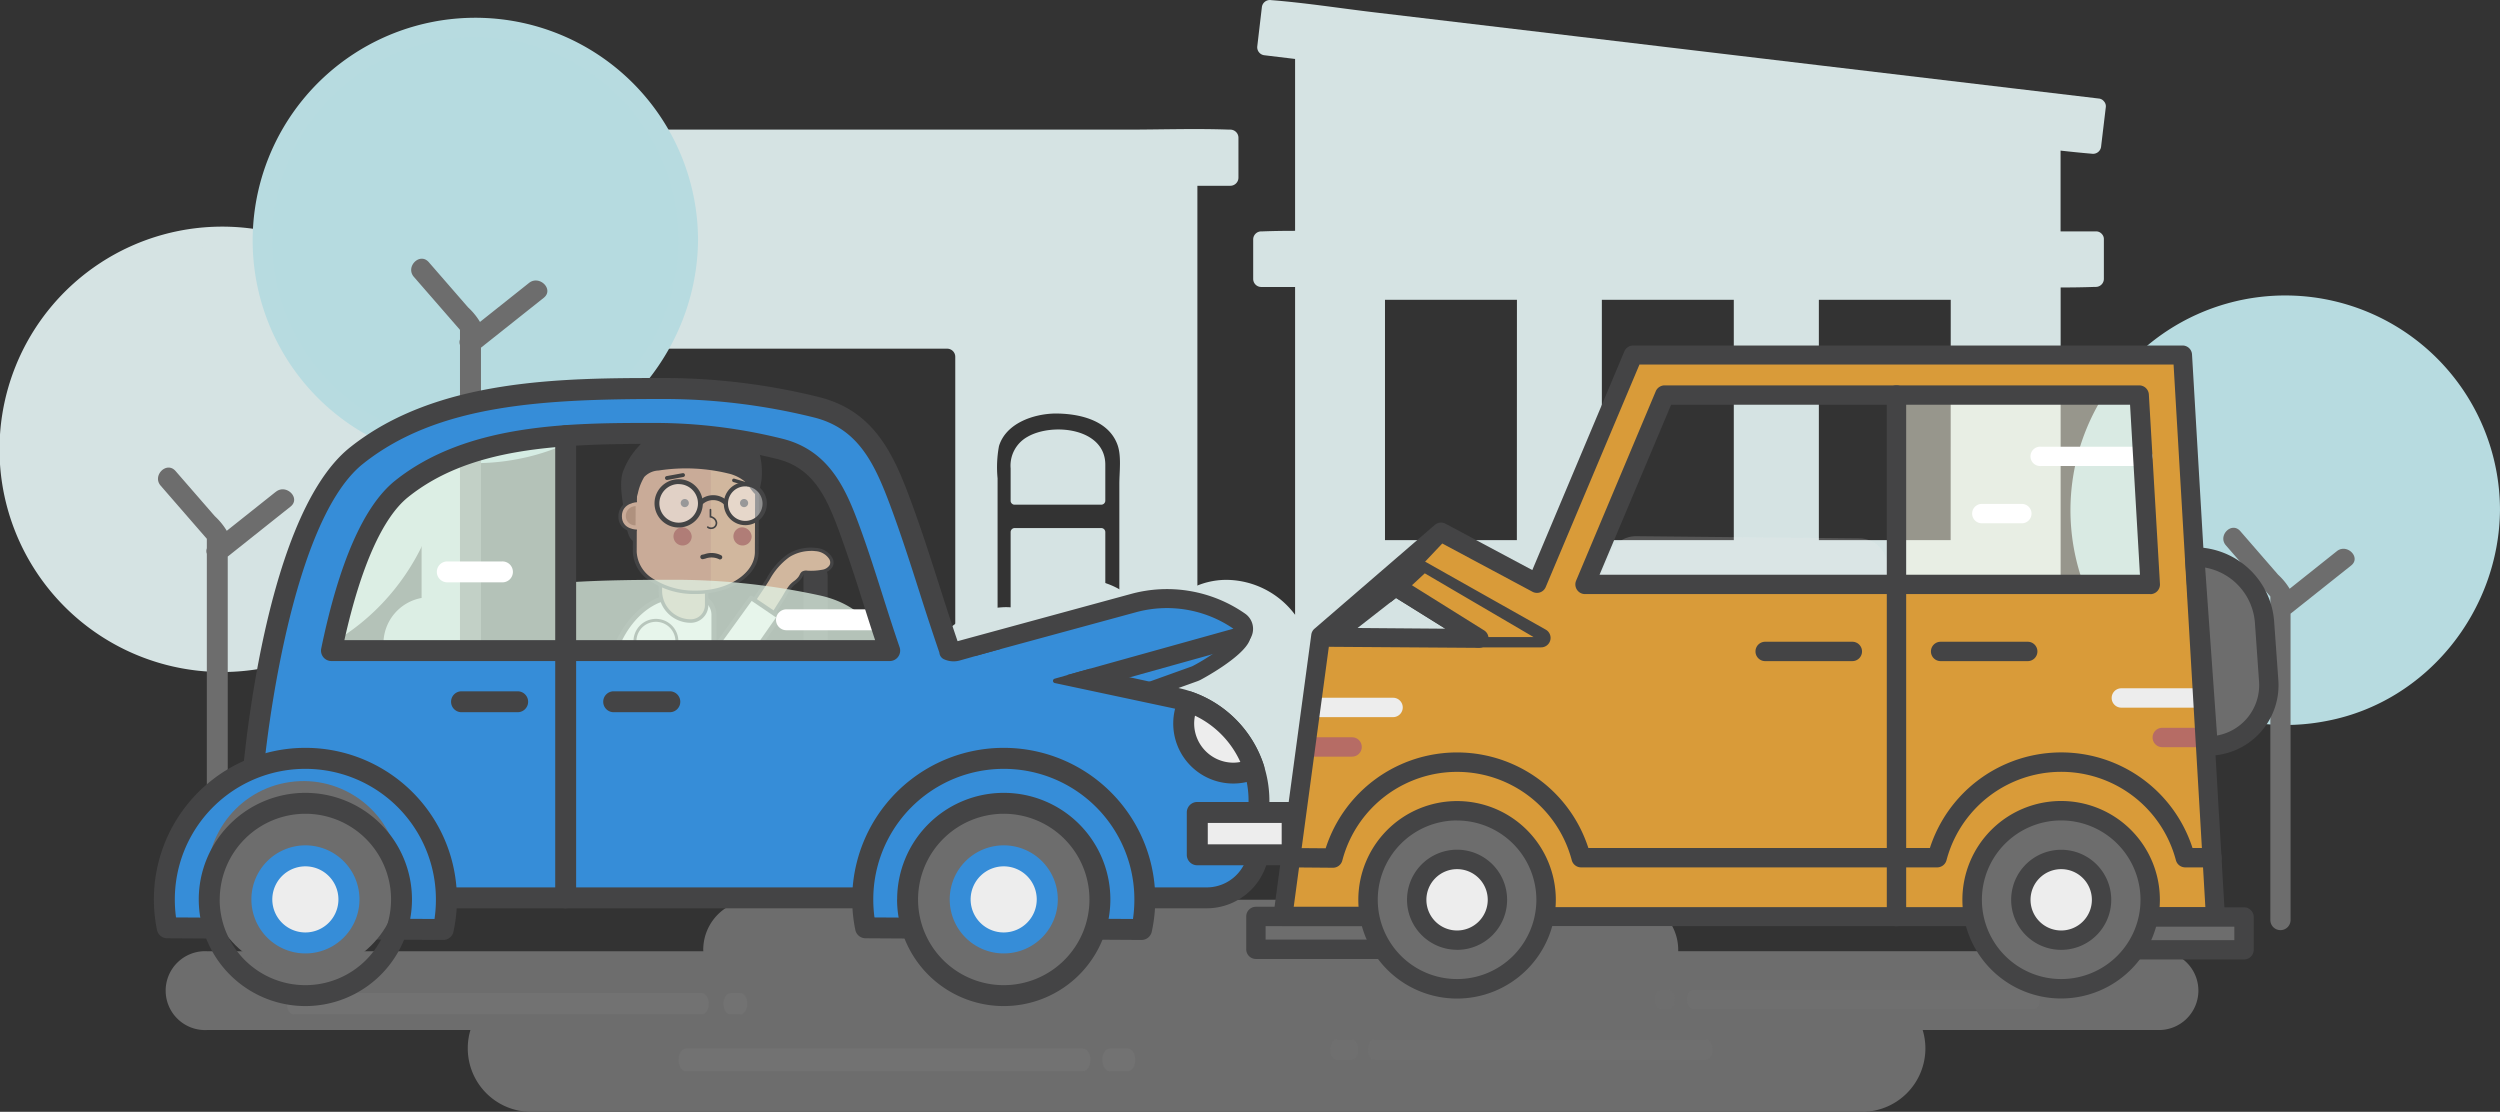 <svg xmlns="http://www.w3.org/2000/svg" width="356.212" height="158.419" viewBox="0 0 356.212 158.419">
  <rect x="0" y="0" width="356.212" height="158.419" fill="#333333" stroke="none"/>
  <g data-name="Group 336">
    <g data-name="Group 293" transform="translate(-48.06 -366.8)">
      <path data-name="Path 1" d="M355.44 502.33h-68.26v-.19a7.14 7.14 0 00-7.13-7.14H155.4a7.14 7.14 0 00-7.14 7.14l.01.2H77.62a5.62 5.62 0 100 11.22h37.47a9.04 9.04 0 00-.38 2.62 9.04 9.04 0 009.04 9.04h189.6a9.04 9.04 0 009.05-9.04 9.03 9.03 0 00-.39-2.62h33.43a5.62 5.62 0 100-11.23z" fill="#6d6d6d"/>
      <g data-name="Group 2">
        <path data-name="Path 2" d="M264.84 464.86h-3.2a12.23 12.23 0 00.63-3.87 11.61 11.61 0 00-11.33-11.84 11.4 11.4 0 00-10.36 7.04 12.02 12.02 0 00-6.49-1.89 11.87 11.87 0 00-1.5.1 12.32 12.32 0 00-9.78-4.98 11.03 11.03 0 00-9.18 4.93c-.33-.02-.67-.04-1.01-.04a11.95 11.95 0 00-1.26.07 10.9 10.9 0 00-17.78-.85 12 12 0 00-2.23-.22 12.8 12.8 0 00-12.47 11.55h-2.67a1.13 1.13 0 00-1.13 1.13v15.17a1.13 1.13 0 001.13 1.13h88.63a1.13 1.13 0 001.13-1.13v-15.17a1.13 1.13 0 00-1.13-1.13z" fill="#d5e3e3"/>
        <path data-name="Path 3" d="M251.87 453.68a2.88 2.88 0 003.1-1.61c.36-.6.84-1.8.26-2.35-.3-.3-.84-.2-1.37.18-.02-.8-.29-1.41-.73-1.5s-.96.37-1.3 1.12c-.34-.6-.8-.94-1.22-.79-.62.23-.91 1.42-.65 2.66a3.02 3.02 0 001.9 2.3z" fill="#efebc0"/>
      </g>
      <g data-name="Group 85">
        <g data-name="Group 3" fill="#d5e3e3">
          <path data-name="Path 4" d="M192.63 442.04h12.34a.58.58 0 01.58.57v27.04a.58.58 0 01-.58.57h-12.34a.53.53 0 01-.39-.15l-.02-.02v-.01a.53.53 0 01-.16-.4v-27.03a.58.58 0 01.57-.57z"/>
          <path data-name="Path 5" d="M194.46 429.04c3.54-2.05 11.06-1.26 11.09 3.94v5.16a.58.58 0 01-.57.57h-12.35a.53.53 0 01-.39-.15l-.02-.02a.53.53 0 01-.16-.4v-4.6a4.69 4.69 0 012.4-4.5z"/>
          <path data-name="Path 6" d="M100 476.2v6.2a1.14 1.14 0 002.28 0h122.4a1.14 1.14 0 002.29 0v-6.2a1.16 1.16 0 00-.7-1.04v-12.29h1.56a.58.58 0 00.57-.57v-2.52a.58.58 0 00-.57-.58h-.47a5.27 5.27 0 00-4.9-4.94 5.9 5.9 0 00-3.79-3.48v-57.51h4.71a1.16 1.16 0 001.14-1.15v-5.7a1.16 1.16 0 00-1.14-1.15h-.2c-4.86-.18-9.75 0-14.6 0h-105.2a1.05 1.05 0 00-.77.31l-.02.03-.04.03a1.05 1.05 0 00-.3.78v5.7a1.16 1.16 0 001.14 1.14h.2c1.49.06 2.98.08 4.47.08 0 2.23.07 4.47.07 6.68V452a6.62 6.62 0 00-5.43 6.3h-.6a.58.58 0 00-.57.57v2.84a.53.53 0 00.15.38l.01.02.02.01a.53.53 0 00.39.16h1.83v12.8h-2.8a1.16 1.16 0 00-1.13 1.14zm90.4-45.84c1-3.27 4.95-4.6 8.03-4.64 3.3 0 7.51.88 8.83 4.39.62 1.63.29 3.9.29 5.6v38.87H190.2v-39.62a16.46 16.46 0 01.2-4.6zm-75.42-12.73a1.16 1.16 0 011.14-1.15h66.91a1.16 1.16 0 011.14 1.15v52.43a1.16 1.16 0 01-1.14 1.14h-66.91a1.05 1.05 0 01-.77-.3l-.04-.04-.02-.02a1.05 1.05 0 01-.31-.78v-52.43z"/>
        </g>
        <path data-name="Path 7" d="M352.46 473.66c-2.01-3.68-3.8-8.97-8.77-9.23a6.84 6.84 0 00-2.02.19v-56.86c1.61 0 3.22-.02 4.83-.08h.2a1.15 1.15 0 001.13-1.13v-5.66a1.04 1.04 0 00-.3-.76c0-.02-.02-.03-.03-.04l-.03-.02a1.04 1.04 0 00-.77-.3h-5.04v-11.51c1.44.16 2.88.31 4.31.43l.2.02a1.15 1.15 0 001.26-.99l.67-5.61a1.04 1.04 0 00-.2-.8l-.04-.05-.02-.02a1.04 1.04 0 00-.73-.4l-11.79-1.4-28.17-3.35-34.07-4.06-29.44-3.5c-4.76-.57-9.54-1.32-14.32-1.7l-.2-.02a1.15 1.15 0 00-1.26.99l-.66 5.62a1.15 1.15 0 00.99 1.25l4.4.53v24.49c-1.55 0-3.1.02-4.64.08h-.2a1.15 1.15 0 00-1.13 1.13v5.65a1.15 1.15 0 001.13 1.14h4.84v77.9h118.17a7.2 7.2 0 002.88-2.32c2.19-3.06.42-6.73-1.17-9.6zm-88.27-29.9H245.4v-34.24h18.8zm30.91 0h-18.8v-34.24h18.8zm30.9 0h-18.78v-34.24h18.79z" fill="#d5e3e3"/>
        <g data-name="Group 30">
          <path data-name="Path 8" d="M107.3 430.83a27.58 27.58 0 11-22.15-27.05 27.85 27.85 0 0122.15 27.05c.03 2.67 4.17 2.68 4.15 0a31.73 31.73 0 10-25.48 31.1c14.75-2.86 25.33-16.24 25.48-31.1.02-2.67-4.13-2.67-4.15 0z" fill="#d5e3e3"/>
          <circle data-name="Ellipse 8" cx="28.95" cy="28.95" r="28.95" fill="#d5e3e3" transform="translate(50.76 401.88)"/>
          <path data-name="Path 9" d="M87.35 436.88l-6.98 5.55a9.47 9.47 0 00-1.7-2.08l-5.6-6.44c-1.27-1.45-3.37.67-2.11 2.1l6.57 7.56v1.36a1.12 1.12 0 000 .78v45.66a1.5 1.5 0 002.98 0V446.1l8.95-7.12c1.5-1.2-.62-3.3-2.1-2.1z" fill="#6d6d6d"/>
        </g>
        <g data-name="Group 57">
          <path data-name="Path 10" d="M143.37 401.07a27.58 27.58 0 11-22.15-27.05 27.85 27.85 0 0122.15 27.05c.03 2.67 4.17 2.67 4.15 0a31.73 31.73 0 10-25.48 31.1c14.75-2.86 25.33-16.24 25.48-31.1.03-2.67-4.12-2.67-4.15 0z" fill="#b7dbe0"/>
          <circle data-name="Ellipse 9" cx="28.95" cy="28.95" r="28.95" fill="#b6dbe0" transform="translate(86.84 372.11)"/>
          <path data-name="Path 11" d="M123.43 407.12l-6.98 5.55a9.47 9.47 0 00-1.7-2.08l-5.6-6.44c-1.27-1.45-3.37.66-2.12 2.1l6.57 7.55v1.37a1.12 1.12 0 000 .78v45.65a1.5 1.5 0 002.99 0v-45.26l8.95-7.11c1.5-1.2-.63-3.3-2.11-2.11z" fill="#6d6d6d"/>
        </g>
        <g data-name="Group 84">
          <g data-name="Group 71">
            <g data-name="Group 70">
              <g data-name="Group 69">
                <g data-name="Group 68">
                  <g data-name="Group 67">
                    <g data-name="Group 66">
                      <g data-name="Group 65">
                        <g data-name="Group 64">
                          <g data-name="Group 63">
                            <g data-name="Group 62">
                              <g data-name="Group 61">
                                <g data-name="Group 60">
                                  <g data-name="Group 59">
                                    <g data-name="Group 58">
                                      <path data-name="Path 12" d="M400.27 439.5a26.6 26.6 0 11-21.37-26.09 26.86 26.86 0 0121.37 26.09c.02 2.57 4.02 2.58 4 0a30.6 30.6 0 10-24.57 30c14.22-2.76 24.43-15.66 24.57-30 .02-2.57-3.98-2.58-4 0z" fill="#b7dbe0"/>
                                    </g>
                                  </g>
                                </g>
                              </g>
                            </g>
                          </g>
                        </g>
                      </g>
                    </g>
                  </g>
                </g>
              </g>
            </g>
          </g>
          <g data-name="Group 83">
            <g data-name="Group 82">
              <g data-name="Group 81">
                <g data-name="Group 80">
                  <g data-name="Group 79">
                    <g data-name="Group 78">
                      <g data-name="Group 77">
                        <g data-name="Group 76">
                          <g data-name="Group 75">
                            <g data-name="Group 74">
                              <g data-name="Group 73">
                                <g data-name="Group 72">
                                  <circle data-name="Ellipse 10" cx="27.92" cy="27.92" r="27.92" fill="#b7dbe0" transform="translate(345.75 411.57)"/>
                                </g>
                              </g>
                            </g>
                          </g>
                        </g>
                      </g>
                    </g>
                  </g>
                </g>
              </g>
            </g>
          </g>
          <path data-name="Path 13" d="M381.03 445.33l-6.73 5.36a9.14 9.14 0 00-1.64-2l-5.4-6.22c-1.23-1.4-3.25.65-2.04 2.04l6.33 7.28v1.31a1.08 1.08 0 000 .75v44.04a1.44 1.44 0 002.88 0v-43.65l8.64-6.87c1.44-1.15-.6-3.18-2.04-2.04z" fill="#6d6d6d"/>
        </g>
      </g>
      <rect data-name="Rectangle 355" width="3.44" height="13.79" rx="1.72" transform="translate(162.54 447.03)" fill="#444445"/>
      <g data-name="Group 87">
        <g data-name="Group 86">
          <path data-name="Path 14" d="M224.72 455.92a1.57 1.57 0 01.34 1.72c-.72 1.7-5.22 4.37-6.43 5a3.2 3.2 0 01-.4.18l-16.06 5.77a3.15 3.15 0 01-3.37-.82 3.15 3.15 0 011.48-5.18z" fill="#368dd8"/>
          <path data-name="Path 15" d="M201.1 469.9a4.28 4.28 0 01-1.12-8.4l25.07-6.84.46.46a2.69 2.69 0 01.59 2.96c-1.03 2.43-6.89 5.54-6.95 5.57a4.32 4.32 0 01-.53.23l-16.07 5.77a4.29 4.29 0 01-1.45.26zm22.88-12.61l-23.4 6.39a2.02 2.02 0 101.21 3.85l16.07-5.77a2.19 2.19 0 00.25-.12c2-1.04 5.3-3.27 5.87-4.35z" fill="#444445"/>
        </g>
      </g>
      <g data-name="Group 88">
        <path data-name="Path 16" d="M181.58 460.35l27.98-7.62a18.14 18.14 0 0115.13 2.62 1.29 1.29 0 01-.47 2.31l-25.8 7.2z" fill="#368dd8"/>
        <path data-name="Path 17" d="M198.41 466.21a1.35 1.35 0 01-.35-.04l-16.83-4.51a1.35 1.35 0 010-2.61l27.97-7.62a19.45 19.45 0 0116.26 2.8 2.64 2.64 0 01-.92 4.75l-25.76 7.19a1.35 1.35 0 01-.37.04zm-11.65-5.87l11.64 3.12 25.4-7.08a16.74 16.74 0 00-13.9-2.34z" fill="#444445"/>
      </g>
      <path data-name="Path 18" d="M105.27 436.47c-4.97 3.98-8.11 14-9.98 23.03h32.96v-30.59c-8.6.66-16.65 2.48-22.98 7.56z" fill="#dff1e4" opacity=".75"/>
      <g data-name="Group 207">
        <g data-name="Group 145" opacity=".5" style="mix-blend-mode:multiply;isolation:isolate">
          <g data-name="Group 102">
            <g data-name="Group 101" opacity=".48">
              <g data-name="Group 100">
                <g data-name="Group 99">
                  <g data-name="Group 98">
                    <g data-name="Group 97">
                      <g data-name="Group 96">
                        <g data-name="Group 95">
                          <g data-name="Group 94">
                            <g data-name="Group 93">
                              <g data-name="Group 92">
                                <g data-name="Group 91">
                                  <g data-name="Group 90">
                                    <g data-name="Group 89">
                                      <path data-name="Path 19" d="M148.07 511.34H89.92c-.54 0-.98-.68-.98-1.52 0-.83.44-1.52.98-1.52h58.15c.54 0 .98.69.98 1.52 0 .84-.44 1.52-.98 1.52z" fill="gray"/>
                                    </g>
                                  </g>
                                </g>
                              </g>
                            </g>
                          </g>
                        </g>
                      </g>
                    </g>
                  </g>
                </g>
              </g>
            </g>
          </g>
          <g data-name="Group 116">
            <g data-name="Group 115" opacity=".48">
              <g data-name="Group 114">
                <g data-name="Group 113">
                  <g data-name="Group 112">
                    <g data-name="Group 111">
                      <g data-name="Group 110">
                        <g data-name="Group 109">
                          <g data-name="Group 108">
                            <g data-name="Group 107">
                              <g data-name="Group 106">
                                <g data-name="Group 105">
                                  <g data-name="Group 104">
                                    <g data-name="Group 103">
                                      <path data-name="Path 20" d="M153.56 511.34h-1.44c-.54 0-.98-.68-.98-1.52 0-.83.44-1.52.98-1.52h1.44c.54 0 .98.69.98 1.52 0 .84-.44 1.52-.98 1.52z" fill="gray"/>
                                    </g>
                                  </g>
                                </g>
                              </g>
                            </g>
                          </g>
                        </g>
                      </g>
                    </g>
                  </g>
                </g>
              </g>
            </g>
          </g>
          <g data-name="Group 130">
            <g data-name="Group 129" opacity=".48">
              <g data-name="Group 128">
                <g data-name="Group 127">
                  <g data-name="Group 126">
                    <g data-name="Group 125">
                      <g data-name="Group 124">
                        <g data-name="Group 123">
                          <g data-name="Group 122">
                            <g data-name="Group 121">
                              <g data-name="Group 120">
                                <g data-name="Group 119">
                                  <g data-name="Group 118">
                                    <g data-name="Group 117">
                                      <path data-name="Path 21" d="M202.37 519.44H145.8c-.58 0-1.05-.73-1.05-1.62 0-.9.47-1.62 1.05-1.62h56.58c.58 0 1.05.73 1.05 1.62 0 .89-.48 1.62-1.05 1.62z" fill="gray"/>
                                    </g>
                                  </g>
                                </g>
                              </g>
                            </g>
                          </g>
                        </g>
                      </g>
                    </g>
                  </g>
                </g>
              </g>
            </g>
          </g>
          <g data-name="Group 144">
            <g data-name="Group 143" opacity=".48">
              <g data-name="Group 142">
                <g data-name="Group 141">
                  <g data-name="Group 140">
                    <g data-name="Group 139">
                      <g data-name="Group 138">
                        <g data-name="Group 137">
                          <g data-name="Group 136">
                            <g data-name="Group 135">
                              <g data-name="Group 134">
                                <g data-name="Group 133">
                                  <g data-name="Group 132">
                                    <g data-name="Group 131">
                                      <path data-name="Path 22" d="M208.78 519.44h-2.62c-.57 0-1.04-.73-1.04-1.62 0-.9.47-1.62 1.04-1.62h2.62c.57 0 1.04.73 1.04 1.62 0 .89-.47 1.62-1.04 1.62z" fill="gray"/>
                                    </g>
                                  </g>
                                </g>
                              </g>
                            </g>
                          </g>
                        </g>
                      </g>
                    </g>
                  </g>
                </g>
              </g>
            </g>
          </g>
        </g>
        <g data-name="Group 146">
          <path data-name="Path 23" d="M166.42 446.35a2.68 2.68 0 00-2.13-1.25 5.95 5.95 0 00-3.87.87c-1.63 1-2.5 2.76-3.54 4.3-2.57 3.81-4.98 7.72-7.47 11.6a1.7 1.7 0 002.84 1.82c1.6-2.48 3.21-5.02 4.8-7.53l2.44-3.86a20.49 20.49 0 011.25-1.97c.36-.45.94-.7 1.27-1.2a2.8 2.8 0 00.2-.32 1.01 1.01 0 01.24-.35.92.92 0 01.64-.11 8.71 8.71 0 002.15-.14c.94-.17 1.7-.84 1.18-1.86z" fill="#d1b79e"/>
          <path data-name="Path 24" d="M150.83 464.7a1.93 1.93 0 01-1.62-2.97l2.36-3.7c1.66-2.6 3.36-5.3 5.12-7.9l.59-.9a10.1 10.1 0 013.01-3.46 6.19 6.19 0 014.03-.9 2.88 2.88 0 012.31 1.37 1.37 1.37 0 01.08 1.28 1.91 1.91 0 01-1.43.93 8.9 8.9 0 01-2.2.14.77.77 0 00-.48.06.71.71 0 00-.15.22l-.02.05a3.02 3.02 0 01-.22.35 3.35 3.35 0 01-.72.7 3.4 3.4 0 00-.56.51 10.13 10.13 0 00-.83 1.28l-.4.67-2.44 3.86-4.8 7.53a1.93 1.93 0 01-1.63.88zm12.75-19.4a5.81 5.81 0 00-3.04.87 9.74 9.74 0 00-2.86 3.3l-.6.93c-1.75 2.6-3.46 5.28-5.11 7.88l-2.37 3.7a1.46 1.46 0 002.45 1.58c1.44-2.24 3.01-4.7 4.8-7.53l2.44-3.86c.14-.2.26-.43.4-.65a10.46 10.46 0 01.86-1.34 3.8 3.8 0 01.64-.58 2.94 2.94 0 00.63-.6 2.56 2.56 0 00.18-.3l.02-.04a1.08 1.08 0 01.28-.39 1.12 1.12 0 01.8-.16 8.43 8.43 0 002.1-.13 1.48 1.48 0 001.08-.68.92.92 0 00-.07-.85 2.52 2.52 0 00-1.96-1.12 5.26 5.26 0 00-.67-.04z" fill="#444445"/>
        </g>
        <g data-name="Group 147">
          <path data-name="Path 25" d="M155.08 451.99l4 2.7-6.7 9.59-3.9-3.16z" fill="#fff"/>
          <path data-name="Path 26" d="M152.38 464.6a.32.32 0 01-.2-.08l-3.9-3.15a.32.32 0 01-.05-.43l6.6-9.14a.32.32 0 01.43-.07l4 2.7a.32.32 0 01.09.45l-6.71 9.58a.32.32 0 01-.22.13.3.3 0 01-.04 0zm-3.46-3.54l3.4 2.76 6.32-9.04-3.48-2.36z" fill="#444445"/>
        </g>
        <g data-name="Group 181">
          <g data-name="Group 148">
            <path data-name="Path 27" d="M149.79 476.01h-14.77v-12.73c0-5.3 4.29-11.5 9.58-11.5h2.59a2.6 2.6 0 012.6 2.6z" fill="#fff"/>
            <path data-name="Path 28" d="M149.79 476.37H135a.36.36 0 01-.36-.36v-12.73c0-5.37 4.44-11.86 9.95-11.86h2.59a2.96 2.96 0 012.96 2.97V476a.36.36 0 01-.36.36zm-14.4-.72h14.04v-21.26a2.24 2.24 0 00-2.24-2.24h-2.6c-5.1 0-9.2 6.09-9.2 11.13z" fill="#444445"/>
          </g>
          <g data-name="Group 153">
            <g data-name="Group 152">
              <g data-name="Group 151">
                <g data-name="Group 150">
                  <g data-name="Group 149">
                    <path data-name="Path 29" d="M144.51 466.03v-7.85a3 3 0 10-5.98 0v7.85z" fill="#fff"/>
                    <path data-name="Path 30" d="M144.51 466.24h-5.98a.21.21 0 01-.21-.21v-7.85a3.2 3.2 0 016.4 0v7.85a.21.21 0 01-.2.21zm-5.77-.42h5.56v-7.64a2.78 2.78 0 10-5.56 0z" fill="#444445"/>
                  </g>
                </g>
              </g>
            </g>
          </g>
          <g data-name="Group 154">
            <path data-name="Rectangle 356" d="M144.42 445.5h2.05a2.27 2.27 0 012.27 2.28v5.24a2.27 2.27 0 01-2.27 2.27 4.33 4.33 0 01-4.32-4.33v-3.18a2.27 2.27 0 012.27-2.27z" fill="#d1b79e"/>
            <path data-name="Path 31" d="M146.47 455.54a4.58 4.58 0 01-4.57-4.58v-3.18a2.52 2.52 0 012.52-2.52h2.05a2.52 2.52 0 012.52 2.52v5.24a2.52 2.52 0 01-2.52 2.52zm-2.05-9.78a2.02 2.02 0 00-2.02 2.02v3.18a4.08 4.08 0 004.07 4.08 2.02 2.02 0 002.03-2.02v-5.24a2.02 2.02 0 00-2.03-2.02z" fill="#444445"/>
          </g>
          <g data-name="Group 158">
            <g data-name="Group 157">
              <g data-name="Group 156">
                <path data-name="Path 32" d="M155.89 445.46c-.01 3.18-3.87 5.74-8.63 5.73h-.16c-4.76 0-8.6-2.6-8.59-5.76l.04-11.61c0-3.18 3.87-5.74 8.62-5.73h.17c4.75.01 8.6 2.6 8.59 5.77z" fill="#c9ab98"/>
                <path data-name="Path 33" d="M149.35 428.26v22.76c3.74-.61 6.53-2.86 6.54-5.55l.04-11.61c0-2.71-2.8-4.99-6.58-5.6z" fill="#d1b79e"/>
                <g data-name="Group 155" fill="#444445">
                  <path data-name="Path 34" d="M147.3 451.33h-.2a11.23 11.23 0 01-6.19-1.73 5.11 5.11 0 01-2.57-4.18l.04-11.6c.01-3.24 3.94-5.87 8.76-5.87h.2a11.23 11.23 0 016.18 1.73 5.11 5.11 0 012.57 4.18l-.04 11.6c0 3.24-3.94 5.87-8.76 5.87zm-.16-23.1c-4.64 0-8.42 2.5-8.43 5.59l-.04 11.6a4.86 4.86 0 002.45 3.97 10.86 10.86 0 005.98 1.67h.2c4.64 0 8.42-2.5 8.43-5.6l.04-11.6a4.86 4.86 0 00-2.45-3.97 10.86 10.86 0 00-5.98-1.66h-.2z"/>
                  <path data-name="Path 35" d="M147.3 451.44h-.2a11.34 11.34 0 01-6.25-1.75 5.22 5.22 0 01-2.62-4.27l.04-11.6c0-3.3 3.99-5.98 8.87-5.98h.2a11.34 11.34 0 016.24 1.75 5.22 5.22 0 012.62 4.27l-.04 11.6c0 3.3-3.99 5.98-8.87 5.98zm-.16-23.49v.11c-4.76 0-8.63 2.59-8.64 5.76l-.04 11.6a5 5 0 002.52 4.09 11.12 11.12 0 006.12 1.7h.2c4.76 0 8.64-2.57 8.65-5.75l.03-11.6a5 5 0 00-2.52-4.09 11.12 11.12 0 00-6.12-1.7h-.16zm.15 23.22h-.2a10.97 10.97 0 01-6.04-1.69 4.97 4.97 0 01-2.5-4.06l.04-11.6c0-3.15 3.84-5.7 8.54-5.7h.2a10.97 10.97 0 016.04 1.68 4.97 4.97 0 012.5 4.06l-.03 11.5h.05v.22h-.05c-.1 3.09-3.9 5.59-8.55 5.59zm-.15-22.83c-4.58 0-8.31 2.46-8.32 5.48l-.04 11.6a4.75 4.75 0 002.4 3.88 10.75 10.75 0 005.92 1.65h.2c4.58 0 8.3-2.46 8.32-5.49v-.1l.04-11.5a4.75 4.75 0 00-2.4-3.88 10.75 10.75 0 00-5.92-1.65z"/>
                </g>
              </g>
            </g>
          </g>
          <g data-name="Group 161">
            <g data-name="Group 160">
              <g data-name="Group 159">
                <path data-name="Path 36" d="M146.21 438.5a.58.58 0 11-.58-.6.58.58 0 01.58.6z" fill="#444445"/>
              </g>
            </g>
          </g>
          <g data-name="Group 164">
            <g data-name="Group 163">
              <g data-name="Group 162">
                <path data-name="Path 37" d="M154.66 438.5a.58.58 0 11-.58-.6.58.58 0 01.58.6z" fill="#444445"/>
              </g>
            </g>
          </g>
          <g data-name="Group 165" fill="#b07d77">
            <path data-name="Path 38" d="M153.66 441.94a1.3 1.3 0 101.5 1.28 1.4 1.4 0 00-1.5-1.28z"/>
            <path data-name="Path 39" d="M145.13 441.94a1.3 1.3 0 101.49 1.28 1.4 1.4 0 00-1.5-1.28z"/>
          </g>
          <path data-name="Path 40" d="M156.3 436.57l.26-1.33a11 11 0 00-.02-2.48 18.83 18.83 0 00-2.92-7.63 3.82 3.82 0 00-1.32-1.1 2.78 2.78 0 01-1.5 1.1c-1.55.58-3.27.58-4.88 1.02a18.34 18.34 0 00-3.14 1.29 10.6 10.6 0 00-3.64 2.87 10.72 10.72 0 00-2.34 3.77c-.48 1.55-.12 3.49.1 5.08.12 1 .3 2 .5 2.99a4.27 4.27 0 00.35 1.14 1.5 1.5 0 00.86.77c0-1.2.03-2.4-.02-3.59a9.8 9.8 0 01.36-3.4 7.53 7.53 0 01.9-2.3 2.98 2.98 0 012.06-.93 25.37 25.37 0 019.94.43 5.68 5.68 0 012.25 1.07c.74.62 1.1 1.71 1.98 2.15a7.74 7.74 0 00.22-.92z" fill="#444445"/>
          <g data-name="Group 166">
            <path data-name="Path 41" d="M149.38 442.19a.86.86 0 01-.55-.19.12.12 0 11.16-.18.67.67 0 00.72.05.63.63 0 00.31-.6.82.82 0 00-.42-.6 1.08 1.08 0 00-.33-.12l-.1-.02v-1.1a.12.12 0 01.12-.13.13.13 0 01.12.12v.91a1.31 1.31 0 01.31.14 1.04 1.04 0 01.54.77.87.87 0 01-.44.84.9.9 0 01-.44.1z" fill="#444445"/>
          </g>
          <g data-name="Group 171">
            <g data-name="Group 167" transform="translate(141.32 435.08)">
              <circle data-name="Ellipse 11" cx="3.1" cy="3.1" r="3.1" transform="translate(.34 .34)" fill="#fff" opacity=".45"/>
              <path data-name="Path 42" d="M3.44 6.88a3.44 3.44 0 113.44-3.44 3.44 3.44 0 01-3.44 3.44zm0-6.19a2.75 2.75 0 102.75 2.75A2.75 2.75 0 003.44.7z" fill="#444445"/>
            </g>
            <g data-name="Group 168" transform="translate(150.93 435.23)">
              <circle data-name="Ellipse 12" cx="2.77" cy="2.77" r="2.77" transform="rotate(-76.76 3.4 2.7)" fill="#fff" opacity=".45"/>
              <path data-name="Path 43" d="M3.32 6.4A3.07 3.07 0 116.4 3.32 3.08 3.08 0 013.32 6.4zm0-5.53a2.46 2.46 0 102.46 2.45A2.46 2.46 0 003.32.87z" fill="#444445"/>
            </g>
            <g data-name="Group 170">
              <g data-name="Group 169">
                <path data-name="Path 44" d="M151.43 438.74a.34.34 0 01-.23-.08 2.22 2.22 0 00-3.03-.01.34.34 0 01-.48-.5 2.88 2.88 0 013.96-.01.34.34 0 01-.22.6z" fill="#444445"/>
              </g>
            </g>
          </g>
          <g data-name="Group 172">
            <path data-name="Path 45" d="M150.67 446.52a.31.31 0 01-.19-.06 2.52 2.52 0 00-1.94-.06l-.31.07a.32.32 0 11-.13-.63l.3-.06a3 3 0 012.45.16.32.32 0 01-.18.57z" fill="#424243"/>
          </g>
          <g data-name="Group 178">
            <g data-name="Group 175">
              <g data-name="Group 174">
                <g data-name="Group 173">
                  <path data-name="Path 46" d="M138.47 442.6a2.59 2.59 0 01-1.7-.66 2.11 2.11 0 01-.59-1.57 2.27 2.27 0 012.3-2.31.34.34 0 01.23.09.31.31 0 01.1.22l-.02 3.91a.31.31 0 01-.3.31zm-.3-3.89a1.64 1.64 0 00-1.37 1.66 1.51 1.51 0 00.41 1.12 1.8 1.8 0 00.95.45z" fill="#444445"/>
                  <path data-name="Path 47" d="M138.87 438.35s-2.2.06-2.2 2 2.18 1.91 2.18 1.91z" fill="#c9ab98"/>
                </g>
              </g>
            </g>
            <g data-name="Group 177">
              <g data-name="Group 176">
                <path data-name="Path 48" d="M138.63 438.92a1.4 1.4 0 00-1.4 1.4 1.32 1.32 0 001.39 1.33z" fill="#af917e"/>
              </g>
            </g>
          </g>
          <g data-name="Group 179">
            <path data-name="Path 49" d="M143.1 435.19a.28.28 0 01-.08-.55l2.31-.42a.28.28 0 01.32.22.28.28 0 01-.22.32l-2.3.43z" fill="#424243"/>
          </g>
          <g data-name="Group 180">
            <path data-name="Path 50" d="M152.52 435.47a.25.25 0 01.16-.47l2.04.6a.25.25 0 01.17.32.25.25 0 01-.32.16l-2.04-.6z" fill="#424243"/>
          </g>
        </g>
        <path data-name="Path 51" d="M176.07 462.73c-2.19-5.13-4.64-9.66-11.25-11.1a97.23 97.23 0 00-20.48-2.22c-5.12 0-10.24.04-15.19.36v30.6h53.67c-2.33-5.86-4.26-11.84-6.75-17.64z" fill="#dff1e4" opacity=".75"/>
        <g data-name="Group 206">
          <path data-name="Path 52" d="M215.62 466.28l-32.24-6.78c-2.45-7.07-4.48-14.27-7.1-21.28-2.32-6.19-4.9-11.65-11.88-13.4a90.23 90.23 0 00-21.6-2.67c-16.2 0-32.4.37-43.94 9.56s-14.98 44.95-14.98 48.27v14.75H220a7.45 7.45 0 007.44-7.45v-6.43a14.9 14.9 0 00-11.83-14.57zM95.3 459.5c1.87-9.04 5.01-19.05 9.98-23.03 9.5-7.62 22.82-7.93 36.16-7.93a73.75 73.75 0 0117.78 2.22c5.73 1.44 7.86 5.98 9.77 11.1 2.15 5.8 3.83 11.78 5.85 17.64z" fill="#368dd8"/>
          <path data-name="Path 53" d="M215.93 464.82s-5.87-1.32-12.6-2.73l-5.02 1.42a.32.32 0 00.02.61l16.98 3.62a13.4 13.4 0 0110.65 13.11v6.43a5.96 5.96 0 01-5.96 5.96H85.37v-13.26c0-3.01 3.46-38.38 14.42-47.1 10.73-8.54 25.83-9.23 43.01-9.23a88.99 88.99 0 0121.24 2.63c6.3 1.57 8.63 6.57 10.84 12.47 1.52 4.07 2.88 8.3 4.18 12.38a397.8 397.8 0 002.85 8.67 1.12 1.12 0 00.74.97 3.26 3.26 0 002.2.13l5.94-1.68c-2.6-.55-5.19-.77-6.27-1-.91-2.66-1.78-5.37-2.62-8-1.32-4.12-2.68-8.39-4.23-12.52-2.41-6.45-5.22-12.4-12.9-14.32a92 92 0 00-21.96-2.72c-14.46 0-32.46 0-44.87 9.88-12.92 10.28-15.55 49.07-15.55 49.44v14.74a1.49 1.49 0 001.5 1.5H220a8.94 8.94 0 008.93-8.94v-6.43a16.46 16.46 0 00-13.01-16.03z" fill="#444445"/>
          <g data-name="Group 182">
            <path data-name="Path 54" d="M191.08 474.86a20.11 20.11 0 0119.63 24.38L171.4 499a20.11 20.11 0 0119.69-24.14z" fill="#368dd8"/>
            <path data-name="Path 55" d="M210.7 500.73l-39.32-.24a1.49 1.49 0 01-1.45-1.19 21.59 21.59 0 1142.24.25 1.49 1.49 0 01-1.45 1.18zM171.39 499zm1.1-4.05a18.83 18.83 0 00.17 2.57l36.83.22a18.84 18.84 0 00.2-2.79 18.6 18.6 0 00-37.2 0z" fill="#444445"/>
          </g>
          <g data-name="Group 183">
            <path data-name="Path 56" d="M91.57 474.86a20.11 20.11 0 0119.64 24.38L71.9 499a20.11 20.11 0 0119.68-24.14z" fill="#368dd8"/>
            <path data-name="Path 57" d="M111.2 500.73l-39.32-.24a1.49 1.49 0 01-1.45-1.19 21.59 21.59 0 1142.24.25 1.49 1.49 0 01-1.46 1.18zM71.88 499zm1.09-4.05a18.77 18.77 0 00.17 2.57l36.83.22a18.85 18.85 0 00.2-2.79 18.6 18.6 0 00-37.2 0z" fill="#444445"/>
          </g>
          <g data-name="Group 190">
            <g data-name="Group 186">
              <g data-name="Group 184">
                <circle data-name="Ellipse 13" cx="13.7" cy="13.7" r="13.7" transform="rotate(-10.98 2605.97 -668.42)" fill="#6d6d6d"/>
              </g>
              <g data-name="Group 185">
                <path data-name="Path 58" d="M175.89 494.95a15.19 15.19 0 1115.19 15.2 15.2 15.2 0 01-15.2-15.2zm2.98 0a12.21 12.21 0 1012.2-12.2 12.22 12.22 0 00-12.2 12.2z" fill="#444445"/>
              </g>
            </g>
            <g data-name="Group 189">
              <g data-name="Group 187">
                <path data-name="Path 59" d="M184.87 494.95a6.2 6.2 0 106.2-6.2 6.2 6.2 0 00-6.2 6.2z" fill="#ededed"/>
              </g>
              <g data-name="Group 188">
                <path data-name="Path 60" d="M183.38 494.95a7.7 7.7 0 117.7 7.7 7.7 7.7 0 01-7.7-7.7zm2.98 0a4.71 4.71 0 104.72-4.71 4.72 4.72 0 00-4.72 4.71z" fill="#368dd8"/>
              </g>
            </g>
          </g>
          <g data-name="Group 197">
            <g data-name="Group 193">
              <g data-name="Group 191">
                <circle data-name="Ellipse 14" cx="13.7" cy="13.7" r="13.7" transform="rotate(-8.11 3424.5 -294.54)" fill="#6d6d6d"/>
              </g>
              <g data-name="Group 192">
                <path data-name="Path 61" d="M76.38 494.95a15.19 15.19 0 1115.2 15.2 15.2 15.2 0 01-15.2-15.2zm2.98 0a12.21 12.21 0 1012.21-12.2 12.22 12.22 0 00-12.2 12.2z" fill="#444445"/>
              </g>
            </g>
            <g data-name="Group 196">
              <g data-name="Group 194">
                <path data-name="Path 62" d="M85.37 494.95a6.2 6.2 0 106.2-6.2 6.2 6.2 0 00-6.2 6.2z" fill="#ededed"/>
              </g>
              <g data-name="Group 195">
                <path data-name="Path 63" d="M83.88 494.95a7.7 7.7 0 117.7 7.7 7.7 7.7 0 01-7.7-7.7zm2.98 0a4.71 4.71 0 104.71-4.71 4.72 4.72 0 00-4.71 4.71z" fill="#368dd8"/>
              </g>
            </g>
          </g>
          <g data-name="Group 198">
            <path data-name="Path 64" d="M226.73 476.31a7.06 7.06 0 01-9.3-9.52 14.89 14.89 0 019.3 9.52z" fill="#ededed"/>
            <path data-name="Path 65" d="M215.23 469.88a8.48 8.48 0 01.87-3.74 1.49 1.49 0 011.82-.75 16.44 16.44 0 0110.23 10.47 1.49 1.49 0 01-.8 1.8 8.55 8.55 0 01-12.12-7.78zm3.1-1.11a5.51 5.51 0 00-.12 1.11 5.6 5.6 0 005.58 5.59 5.49 5.49 0 001-.1 13.48 13.48 0 00-6.47-6.6z" fill="#444445"/>
          </g>
          <g data-name="Group 199">
            <path data-name="Rectangle 357" fill="#ededed" d="M232.17 488.6h-13.5v-6.04h13.5z"/>
            <path data-name="Path 66" d="M217.16 488.6v-6.03a1.49 1.49 0 011.5-1.5h13.5a1.49 1.49 0 011.5 1.5v6.02a1.49 1.49 0 01-1.5 1.5h-13.5a1.49 1.49 0 01-1.5-1.5zm13.52-4.54h-10.53v3.04h10.53z" fill="#444445"/>
          </g>
          <g data-name="Group 200">
            <path data-name="Path 67" d="M160.12 456.6h13.1a1.49 1.49 0 000-2.98h-13.1a1.49 1.49 0 000 2.98z" fill="#fff"/>
          </g>
          <g data-name="Group 201">
            <path data-name="Path 68" d="M111.67 449.77h7.86a1.49 1.49 0 100-2.97h-7.86a1.49 1.49 0 000 2.97z" fill="#fff"/>
          </g>
          <path data-name="Path 69" d="M94.13 460.44a1.49 1.49 0 01-.3-1.24c2.55-12.3 6.08-20.34 10.51-23.9 10.3-8.24 25.15-8.24 37.1-8.24a75.46 75.46 0 0118.13 2.26c6.45 1.62 8.88 6.83 10.8 12.02 1.28 3.44 2.4 6.97 3.49 10.4.76 2.4 1.55 4.87 2.38 7.28a1.49 1.49 0 01-1.41 1.97H95.29a1.49 1.49 0 01-1.16-.55zm76.89-7.8a227.1 227.1 0 00-3.44-10.26c-1.79-4.81-3.68-8.9-8.74-10.17a72.43 72.43 0 00-17.4-2.17c-14.1 0-26.48.57-35.24 7.6-3.61 2.9-6.74 9.92-9.07 20.37h75.62c-.6-1.8-1.17-3.6-1.73-5.38zm-11.82-21.88z" fill="#444445"/>
          <g data-name="Group 202">
            <path data-name="Path 70" d="M128.66 496.22a1.49 1.49 0 001.49-1.49v-65.85a1.49 1.49 0 10-2.98 0v65.85a1.49 1.49 0 001.49 1.49z" fill="#444445"/>
          </g>
          <g data-name="Group 205">
            <g data-name="Group 203">
              <path data-name="Path 71" d="M113.82 468.28h8a1.49 1.49 0 000-2.98h-8a1.49 1.49 0 100 2.98z" fill="#444445"/>
            </g>
            <g data-name="Group 204">
              <path data-name="Path 72" d="M135.5 468.28h8a1.49 1.49 0 100-2.98h-8a1.49 1.49 0 000 2.98z" fill="#444445"/>
            </g>
          </g>
        </g>
      </g>
      <path data-name="Path 73" d="M352.86 423.09h-34.88v26.98h36.46z" fill="#fcfbe6" opacity=".5"/>
      <path data-name="Path 74" d="M277.45 445.68l-7.33 17.42a4.05 4.05 0 003.7 5.62l39.1.3a4.05 4.05 0 004.09-4.05v-17.41a4.05 4.05 0 00-4.02-4.05l-31.76-.31a4.05 4.05 0 00-3.78 2.48z" fill="#ededed" opacity=".19"/>
      <path data-name="Path 75" d="M359.04 417.39h-78.28l-13.7 32.54-13.68-7.31-17.13 14.77-5.4 40h132.87zM237.6 457.6l9.28-7.25 11.91 7.4zm80.38-7.54H273.9l11.36-26.98h67.6l1.59 26.98z" fill="#d99b39"/>
      <g data-name="Group 264" opacity=".54" style="mix-blend-mode:multiply;isolation:isolate">
        <g data-name="Group 221">
          <g data-name="Group 220">
            <g data-name="Group 219">
              <g data-name="Group 218">
                <g data-name="Group 217">
                  <g data-name="Group 216">
                    <g data-name="Group 215">
                      <g data-name="Group 214">
                        <g data-name="Group 213">
                          <g data-name="Group 212">
                            <g data-name="Group 211">
                              <g data-name="Group 210">
                                <g data-name="Group 209">
                                  <g data-name="Group 208">
                                    <path data-name="Path 76" d="M289.27 510.57h48.64c.45 0 .82-.61.82-1.36 0-.75-.37-1.36-.82-1.36h-48.64c-.45 0-.82.61-.82 1.36 0 .75.37 1.36.82 1.36z" fill="#717171"/>
                                  </g>
                                </g>
                              </g>
                            </g>
                          </g>
                        </g>
                      </g>
                    </g>
                  </g>
                </g>
              </g>
            </g>
          </g>
        </g>
        <g data-name="Group 235">
          <g data-name="Group 234" opacity=".48">
            <g data-name="Group 233">
              <g data-name="Group 232">
                <g data-name="Group 231">
                  <g data-name="Group 230">
                    <g data-name="Group 229">
                      <g data-name="Group 228">
                        <g data-name="Group 227">
                          <g data-name="Group 226">
                            <g data-name="Group 225">
                              <g data-name="Group 224">
                                <g data-name="Group 223">
                                  <g data-name="Group 222">
                                    <path data-name="Path 77" d="M284.68 510.57h1.2c.45 0 .82-.61.82-1.36 0-.75-.37-1.36-.82-1.36h-1.2c-.45 0-.82.61-.82 1.36 0 .75.37 1.36.82 1.36z" fill="#717171"/>
                                  </g>
                                </g>
                              </g>
                            </g>
                          </g>
                        </g>
                      </g>
                    </g>
                  </g>
                </g>
              </g>
            </g>
          </g>
        </g>
        <g data-name="Group 249">
          <g data-name="Group 248">
            <g data-name="Group 247">
              <g data-name="Group 246">
                <g data-name="Group 245">
                  <g data-name="Group 244">
                    <g data-name="Group 243">
                      <g data-name="Group 242">
                        <g data-name="Group 241">
                          <g data-name="Group 240">
                            <g data-name="Group 239">
                              <g data-name="Group 238">
                                <g data-name="Group 237">
                                  <g data-name="Group 236">
                                    <path data-name="Path 78" d="M243.85 517.8h47.33c.48 0 .88-.64.88-1.44 0-.8-.4-1.45-.88-1.45h-47.33c-.48 0-.87.65-.87 1.45 0 .8.4 1.45.87 1.45z" fill="#717171"/>
                                  </g>
                                </g>
                              </g>
                            </g>
                          </g>
                        </g>
                      </g>
                    </g>
                  </g>
                </g>
              </g>
            </g>
          </g>
        </g>
        <g data-name="Group 263">
          <g data-name="Group 262">
            <g data-name="Group 261">
              <g data-name="Group 260">
                <g data-name="Group 259">
                  <g data-name="Group 258">
                    <g data-name="Group 257">
                      <g data-name="Group 256">
                        <g data-name="Group 255">
                          <g data-name="Group 254">
                            <g data-name="Group 253">
                              <g data-name="Group 252">
                                <g data-name="Group 251">
                                  <g data-name="Group 250">
                                    <path data-name="Path 79" d="M238.5 517.8h2.18c.48 0 .88-.64.88-1.44 0-.8-.4-1.45-.88-1.45h-2.18c-.48 0-.88.65-.88 1.45 0 .8.4 1.45.88 1.45z" fill="#717171"/>
                                  </g>
                                </g>
                              </g>
                            </g>
                          </g>
                        </g>
                      </g>
                    </g>
                  </g>
                </g>
              </g>
            </g>
          </g>
        </g>
      </g>
      <g data-name="Group 266">
        <g data-name="Group 265">
          <path data-name="Path 80" d="M246.88 450.35l11.8 7.33h8.95l-17.6-9.92-4.44 3.6z" fill="#d99b39"/>
          <path data-name="Path 81" d="M267.63 459.04h-8.96a1.35 1.35 0 01-.71-.2L246.97 452l-.54.43a1.35 1.35 0 01-1.69-2.12l4.45-3.6a1.35 1.35 0 011.51-.12l17.6 9.92a1.35 1.35 0 01-.67 2.53zm-8.42-1.47h7.36l-15.5-9.08-2.8 2.6z" fill="#444445"/>
        </g>
      </g>
      <g data-name="Group 267">
        <path data-name="Path 82" d="M246.55 468.98h-11.68c-.76 0-.58-.65-.58-1.41s-.18-1.35.58-1.35h11.68a1.38 1.38 0 110 2.76z" fill="#ededed"/>
      </g>
      <g data-name="Group 268">
        <path data-name="Path 83" d="M240.7 474.61h-5.83c-.76 0-1.03-.64-1.03-1.4s.27-1.36 1.03-1.36h5.84a1.38 1.38 0 010 2.76z" fill="#b66c65"/>
      </g>
      <g data-name="Group 269">
        <path data-name="Path 84" d="M362 467.63h-11.68a1.38 1.38 0 010-2.76H362a1.38 1.38 0 110 2.76z" fill="#ededed"/>
      </g>
      <g data-name="Group 270">
        <path data-name="Path 85" d="M362 473.26h-5.85a1.38 1.38 0 010-2.76H362a1.38 1.38 0 110 2.76z" fill="#b66c65"/>
      </g>
      <g data-name="Group 271">
        <path data-name="Rectangle 358" fill="#6d6d6d" d="M227.01 497.38h17.76v4.67h-17.76z"/>
        <path data-name="Path 86" d="M244.77 503.44h-17.76a1.38 1.38 0 01-1.38-1.38v-4.68a1.38 1.38 0 011.38-1.38h17.76a1.38 1.38 0 011.38 1.38v4.68a1.38 1.38 0 01-1.38 1.38zm-16.38-2.76h15v-1.92h-15z" fill="#444445"/>
      </g>
      <g data-name="Group 272">
        <path data-name="Rectangle 359" fill="#6d6d6d" d="M350.04 497.46h17.76v4.67h-17.76z"/>
        <path data-name="Path 87" d="M367.8 503.51h-17.76a1.38 1.38 0 01-1.38-1.38v-4.67a1.38 1.38 0 011.38-1.38h17.76a1.38 1.38 0 011.38 1.38v4.67a1.38 1.38 0 01-1.37 1.38zm-16.38-2.76h15v-1.91h-15z" fill="#444445"/>
      </g>
      <g data-name="Group 273">
        <path data-name="Path 88" d="M353.37 433.2h-14.5a1.38 1.38 0 110-2.75h14.5a1.38 1.38 0 010 2.76z" fill="#fff"/>
      </g>
      <g data-name="Group 274">
        <path data-name="Path 89" d="M336.13 441.36h-5.69a1.38 1.38 0 110-2.76h5.7a1.38 1.38 0 010 2.76z" fill="#fff"/>
      </g>
      <path data-name="Path 90" d="M354.44 451.45H273.9a1.38 1.38 0 01-1.27-1.91l11.35-26.99a1.38 1.38 0 011.27-.84h67.6a1.38 1.38 0 011.39 1.3l1.58 26.99a1.38 1.38 0 01-1.38 1.46zm-78.47-2.76h77l-1.41-24.22h-65.39z" fill="#444445"/>
      <g data-name="Group 275">
        <path data-name="Path 91" d="M362.68 473.09l-1.9-26.93a9.98 9.98 0 019.95 9.27l.6 8.38a8.66 8.66 0 01-8.65 9.28z" fill="#6d6d6d"/>
        <path data-name="Path 92" d="M362.68 474.47a1.38 1.38 0 01-1.38-1.29l-1.91-26.92a1.38 1.38 0 011.38-1.48 11.4 11.4 0 0111.32 10.56l.6 8.38a10.04 10.04 0 01-10.02 10.75zm-.42-26.8l1.7 23.93a7.29 7.29 0 005.98-7.69l-.59-8.38a8.64 8.64 0 00-7.09-7.86z" fill="#444445"/>
      </g>
      <g data-name="Group 276">
        <path data-name="Path 93" d="M318.28 498.78a1.38 1.38 0 01-1.38-1.38v-74.31a1.38 1.38 0 112.76 0v74.3a1.38 1.38 0 01-1.38 1.39z" fill="#444445"/>
      </g>
      <g data-name="Group 279">
        <g data-name="Group 277">
          <path data-name="Path 94" d="M311.99 461h-12.42a1.38 1.38 0 010-2.76h12.42a1.38 1.38 0 010 2.76z" fill="#444445"/>
        </g>
        <g data-name="Group 278">
          <path data-name="Path 95" d="M336.98 461h-12.41a1.38 1.38 0 010-2.76h12.41a1.38 1.38 0 110 2.76z" fill="#444445"/>
        </g>
      </g>
      <g data-name="Group 280">
        <path data-name="Path 96" d="M237.99 490.44h-.02l-6-.05a1.38 1.38 0 01-1.37-1.4 1.4 1.4 0 011.39-1.36l4.96.04a19.66 19.66 0 0137.43-.04h48.66a19.66 19.66 0 0137.42 0h2.78a1.38 1.38 0 010 2.76h-3.82a1.38 1.38 0 01-1.33-1.03 16.9 16.9 0 00-32.68 0 1.38 1.38 0 01-1.33 1.03h-50.74a1.38 1.38 0 01-1.33-1.03 16.9 16.9 0 00-32.69.05 1.38 1.38 0 01-1.33 1.03z" fill="#444445"/>
      </g>
      <path data-name="Path 97" d="M363.72 498.75H230.84a1.35 1.35 0 01-1.34-1.53l5.4-40a1.35 1.35 0 01.47-.85l17.13-14.78a1.35 1.35 0 011.52-.17l12.37 6.61 13.12-31.17a1.35 1.35 0 011.25-.83h78.28a1.35 1.35 0 011.35 1.28l4.69 80a1.35 1.35 0 01-1.35 1.44zm-131.33-2.7h129.9l-4.53-77.31h-76.1l-13.36 31.71a1.35 1.35 0 01-1.88.67l-12.86-6.88-5.14 5.44 11.09 6.93a1.35 1.35 0 01-.71 2.5h-.01l-21.2-.15a1.38 1.38 0 01-.19-.01zm9.1-39.77l12.5.1-7.02-4.38z" fill="#444445"/>
      <g data-name="Group 283">
        <g data-name="Group 281" transform="translate(240.04 479.38)">
          <circle data-name="Ellipse 15" cx="12.69" cy="12.69" r="12.69" transform="rotate(-74.42 16.1 12.22)" fill="#6d6d6d"/>
          <path data-name="Path 98" d="M15.63 29.7A14.07 14.07 0 1129.7 15.63 14.08 14.08 0 0115.63 29.7zm0-25.38a11.3 11.3 0 1011.3 11.31 11.32 11.32 0 00-11.3-11.3z" fill="#444445"/>
        </g>
        <g data-name="Group 282">
          <path data-name="Path 99" d="M261.42 495a5.75 5.75 0 11-5.75-5.74 5.75 5.75 0 015.75 5.75z" fill="#ededed"/>
          <path data-name="Path 100" d="M255.67 502.13a7.13 7.13 0 117.13-7.12 7.13 7.13 0 01-7.13 7.13zm0-11.49a4.37 4.37 0 104.37 4.37 4.37 4.37 0 00-4.37-4.37z" fill="#444445"/>
        </g>
      </g>
      <g data-name="Group 286">
        <g data-name="Group 284" transform="translate(326.47 479.73)">
          <circle data-name="Ellipse 16" cx="12.69" cy="12.69" r="12.69" transform="rotate(-76.65 15.62 12.35)" fill="#6d6d6d"/>
          <path data-name="Path 101" d="M15.28 29.34a14.07 14.07 0 1114.06-14.06 14.08 14.08 0 01-14.06 14.06zm0-25.37a11.3 11.3 0 1011.3 11.3 11.32 11.32 0 00-11.3-11.3z" fill="#444445"/>
        </g>
        <g data-name="Group 285">
          <path data-name="Path 102" d="M347.5 495.01a5.75 5.75 0 11-5.75-5.75 5.75 5.75 0 015.75 5.75z" fill="#ededed"/>
          <path data-name="Path 103" d="M341.75 502.14a7.13 7.13 0 117.13-7.13 7.13 7.13 0 01-7.13 7.13zm0-11.5a4.37 4.37 0 104.37 4.37 4.37 4.37 0 00-4.37-4.37z" fill="#444445"/>
        </g>
      </g>
    </g>
  </g>
</svg>